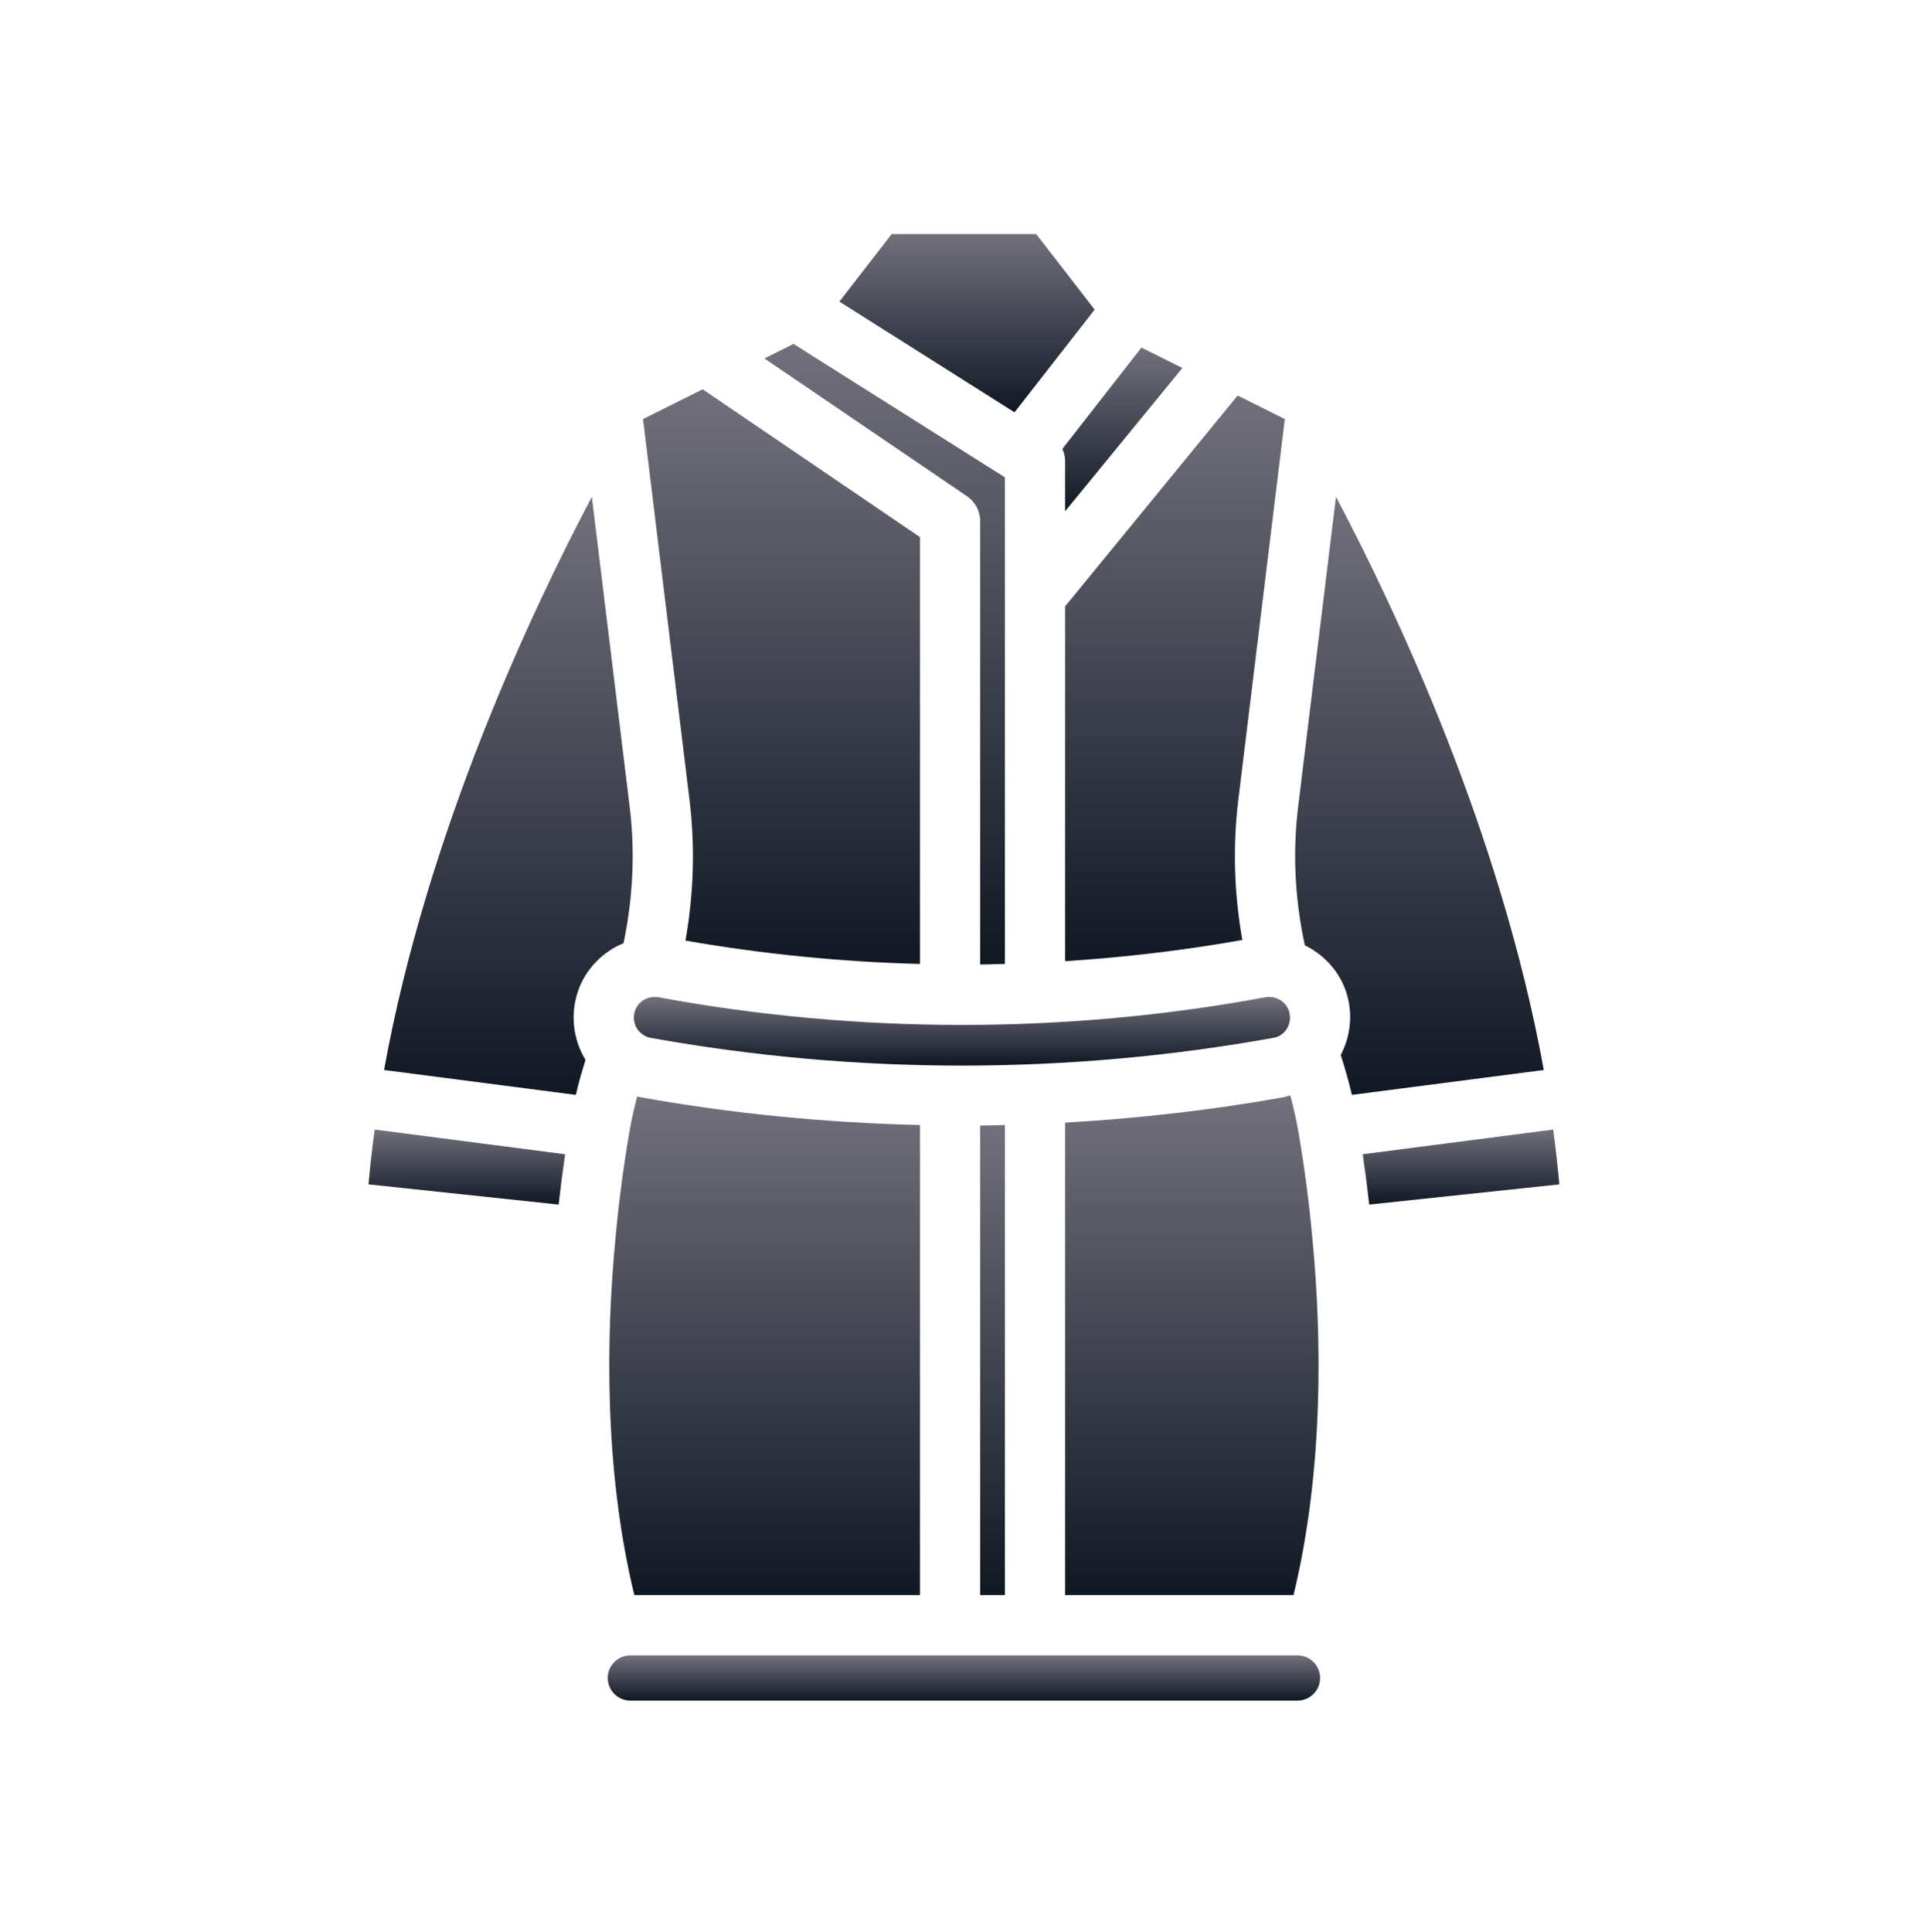 <svg width="507" height="508" viewBox="0 0 507 508" fill="none" xmlns="http://www.w3.org/2000/svg">
<path d="M257.757 137.036V253.611C259.924 253.586 262.09 253.52 264.255 253.462V125.513L208.668 90.433L201.019 94.252L254.292 130.487C256.458 131.961 257.757 134.413 257.757 137.036Z" fill="url(#paint0_linear_10025_58116)"/>
<path d="M180.258 247.326C200.682 250.901 221.282 252.926 241.915 253.467V141.228L184.776 102.361L169.098 110.189L181.338 210.458C182.831 222.784 182.404 235.14 180.258 247.326Z" fill="url(#paint1_linear_10025_58116)"/>
<path d="M96.911 311.423L146.9 316.735C147.392 312.31 147.962 307.911 148.614 303.507L98.523 297.014C97.883 301.81 97.323 306.615 96.911 311.423Z" fill="url(#paint2_linear_10025_58116)"/>
<path d="M287.862 81.412L272.486 61.548H253.48H234.474L220.725 79.309L266.788 108.415L287.862 81.412Z" fill="url(#paint3_linear_10025_58116)"/>
<path d="M163.978 247.998C166.426 236.241 167.05 224.285 165.611 212.365L155.64 130.643C139.824 160.566 112.295 218.979 100.992 281.358L151.423 287.895C152.141 284.812 153.005 281.743 153.981 278.672C153.937 278.599 153.873 278.542 153.829 278.469C150.658 273.104 149.977 266.645 151.957 260.747C153.937 254.841 158.438 250.308 163.978 247.998Z" fill="url(#paint4_linear_10025_58116)"/>
<path d="M280.098 121.194V134.43L310.923 96.762L300.161 91.398L279.377 118.028C279.813 119.018 280.098 120.08 280.098 121.194Z" fill="url(#paint5_linear_10025_58116)"/>
<path d="M170.987 272.884C225.19 282.635 280.763 282.635 334.935 272.884C336.931 272.525 337.998 271.179 338.455 270.405C339.282 269.009 339.46 267.33 338.942 265.799C338.099 263.277 335.422 261.718 332.661 262.244C280.161 271.958 225.4 271.888 173.261 262.24C172.898 262.174 172.542 262.14 172.178 262.14C169.804 262.14 167.715 263.609 166.98 265.791C166.462 267.322 166.64 269.005 167.467 270.401C168.047 271.382 169.429 272.603 170.987 272.884Z" fill="url(#paint6_linear_10025_58116)"/>
<path d="M280.098 295.196V419.428H340.149C348.264 385.995 347.473 350.62 345.169 326.229C344.318 316.788 343.096 307.324 341.518 298.06C340.952 294.733 340.194 291.378 339.293 288.021C338.768 288.159 338.275 288.383 337.735 288.48C318.676 291.906 299.381 294.09 280.098 295.196Z" fill="url(#paint7_linear_10025_58116)"/>
<path d="M167.57 288.297C166.705 291.54 165.981 294.785 165.448 298.013C163.862 307.323 162.64 316.788 161.797 326.19C159.487 350.618 158.695 385.993 166.81 419.427H241.914V295.823C217.301 295.245 192.558 292.859 168.187 288.479C167.973 288.441 167.781 288.342 167.57 288.297Z" fill="url(#paint8_linear_10025_58116)"/>
<path d="M264.255 419.428V295.818C262.088 295.871 259.921 295.943 257.757 295.964V419.428H264.255Z" fill="url(#paint9_linear_10025_58116)"/>
<path d="M408.435 297.014L358.349 303.506C358.997 307.905 359.567 312.306 360.06 316.735L410.047 311.423C409.635 306.615 409.076 301.81 408.435 297.014Z" fill="url(#paint10_linear_10025_58116)"/>
<path d="M280.098 252.739C295.692 251.734 311.242 249.906 326.685 247.165C324.549 235.054 324.134 222.755 325.614 210.469L337.86 110.186L325.459 104.005L280.098 159.435V252.739Z" fill="url(#paint11_linear_10025_58116)"/>
<path d="M341.193 435.27H165.766C162.486 435.27 159.817 437.938 159.817 441.218C159.817 444.498 162.486 447.163 165.766 447.163H341.193C344.473 447.163 347.142 444.498 347.142 441.218C347.142 437.938 344.473 435.27 341.193 435.27Z" fill="url(#paint12_linear_10025_58116)"/>
<path d="M351.317 130.633L341.34 212.376C339.876 224.51 340.553 236.661 343.129 248.574C348.107 251.019 352.128 255.281 353.965 260.751C355.821 266.279 355.251 272.267 352.572 277.418C353.703 280.908 354.685 284.397 355.507 287.899L405.967 281.358C394.664 218.969 367.133 160.552 351.317 130.633Z" fill="url(#paint13_linear_10025_58116)"/>
<defs>
<linearGradient id="paint0_linear_10025_58116" x1="232.637" y1="90.433" x2="232.637" y2="253.611" gradientUnits="userSpaceOnUse">
<stop stop-color="#72707D"/>
<stop offset="1" stop-color="#101824"/>
</linearGradient>
<linearGradient id="paint1_linear_10025_58116" x1="205.507" y1="102.361" x2="205.507" y2="253.467" gradientUnits="userSpaceOnUse">
<stop stop-color="#72707D"/>
<stop offset="1" stop-color="#101824"/>
</linearGradient>
<linearGradient id="paint2_linear_10025_58116" x1="122.762" y1="297.014" x2="122.762" y2="316.735" gradientUnits="userSpaceOnUse">
<stop stop-color="#72707D"/>
<stop offset="1" stop-color="#101824"/>
</linearGradient>
<linearGradient id="paint3_linear_10025_58116" x1="254.294" y1="61.548" x2="254.294" y2="108.415" gradientUnits="userSpaceOnUse">
<stop stop-color="#72707D"/>
<stop offset="1" stop-color="#101824"/>
</linearGradient>
<linearGradient id="paint4_linear_10025_58116" x1="133.683" y1="130.643" x2="133.683" y2="287.895" gradientUnits="userSpaceOnUse">
<stop stop-color="#72707D"/>
<stop offset="1" stop-color="#101824"/>
</linearGradient>
<linearGradient id="paint5_linear_10025_58116" x1="295.15" y1="91.398" x2="295.15" y2="134.43" gradientUnits="userSpaceOnUse">
<stop stop-color="#72707D"/>
<stop offset="1" stop-color="#101824"/>
</linearGradient>
<linearGradient id="paint6_linear_10025_58116" x1="252.961" y1="262.14" x2="252.961" y2="280.197" gradientUnits="userSpaceOnUse">
<stop stop-color="#72707D"/>
<stop offset="1" stop-color="#101824"/>
</linearGradient>
<linearGradient id="paint7_linear_10025_58116" x1="313.417" y1="288.021" x2="313.417" y2="419.428" gradientUnits="userSpaceOnUse">
<stop stop-color="#72707D"/>
<stop offset="1" stop-color="#101824"/>
</linearGradient>
<linearGradient id="paint8_linear_10025_58116" x1="201.07" y1="288.297" x2="201.07" y2="419.427" gradientUnits="userSpaceOnUse">
<stop stop-color="#72707D"/>
<stop offset="1" stop-color="#101824"/>
</linearGradient>
<linearGradient id="paint9_linear_10025_58116" x1="261.006" y1="295.818" x2="261.006" y2="419.428" gradientUnits="userSpaceOnUse">
<stop stop-color="#72707D"/>
<stop offset="1" stop-color="#101824"/>
</linearGradient>
<linearGradient id="paint10_linear_10025_58116" x1="384.198" y1="297.014" x2="384.198" y2="316.735" gradientUnits="userSpaceOnUse">
<stop stop-color="#72707D"/>
<stop offset="1" stop-color="#101824"/>
</linearGradient>
<linearGradient id="paint11_linear_10025_58116" x1="308.979" y1="104.005" x2="308.979" y2="252.739" gradientUnits="userSpaceOnUse">
<stop stop-color="#72707D"/>
<stop offset="1" stop-color="#101824"/>
</linearGradient>
<linearGradient id="paint12_linear_10025_58116" x1="253.48" y1="435.27" x2="253.48" y2="447.163" gradientUnits="userSpaceOnUse">
<stop stop-color="#72707D"/>
<stop offset="1" stop-color="#101824"/>
</linearGradient>
<linearGradient id="paint13_linear_10025_58116" x1="373.273" y1="130.633" x2="373.273" y2="287.899" gradientUnits="userSpaceOnUse">
<stop stop-color="#72707D"/>
<stop offset="1" stop-color="#101824"/>
</linearGradient>
</defs>
</svg>
